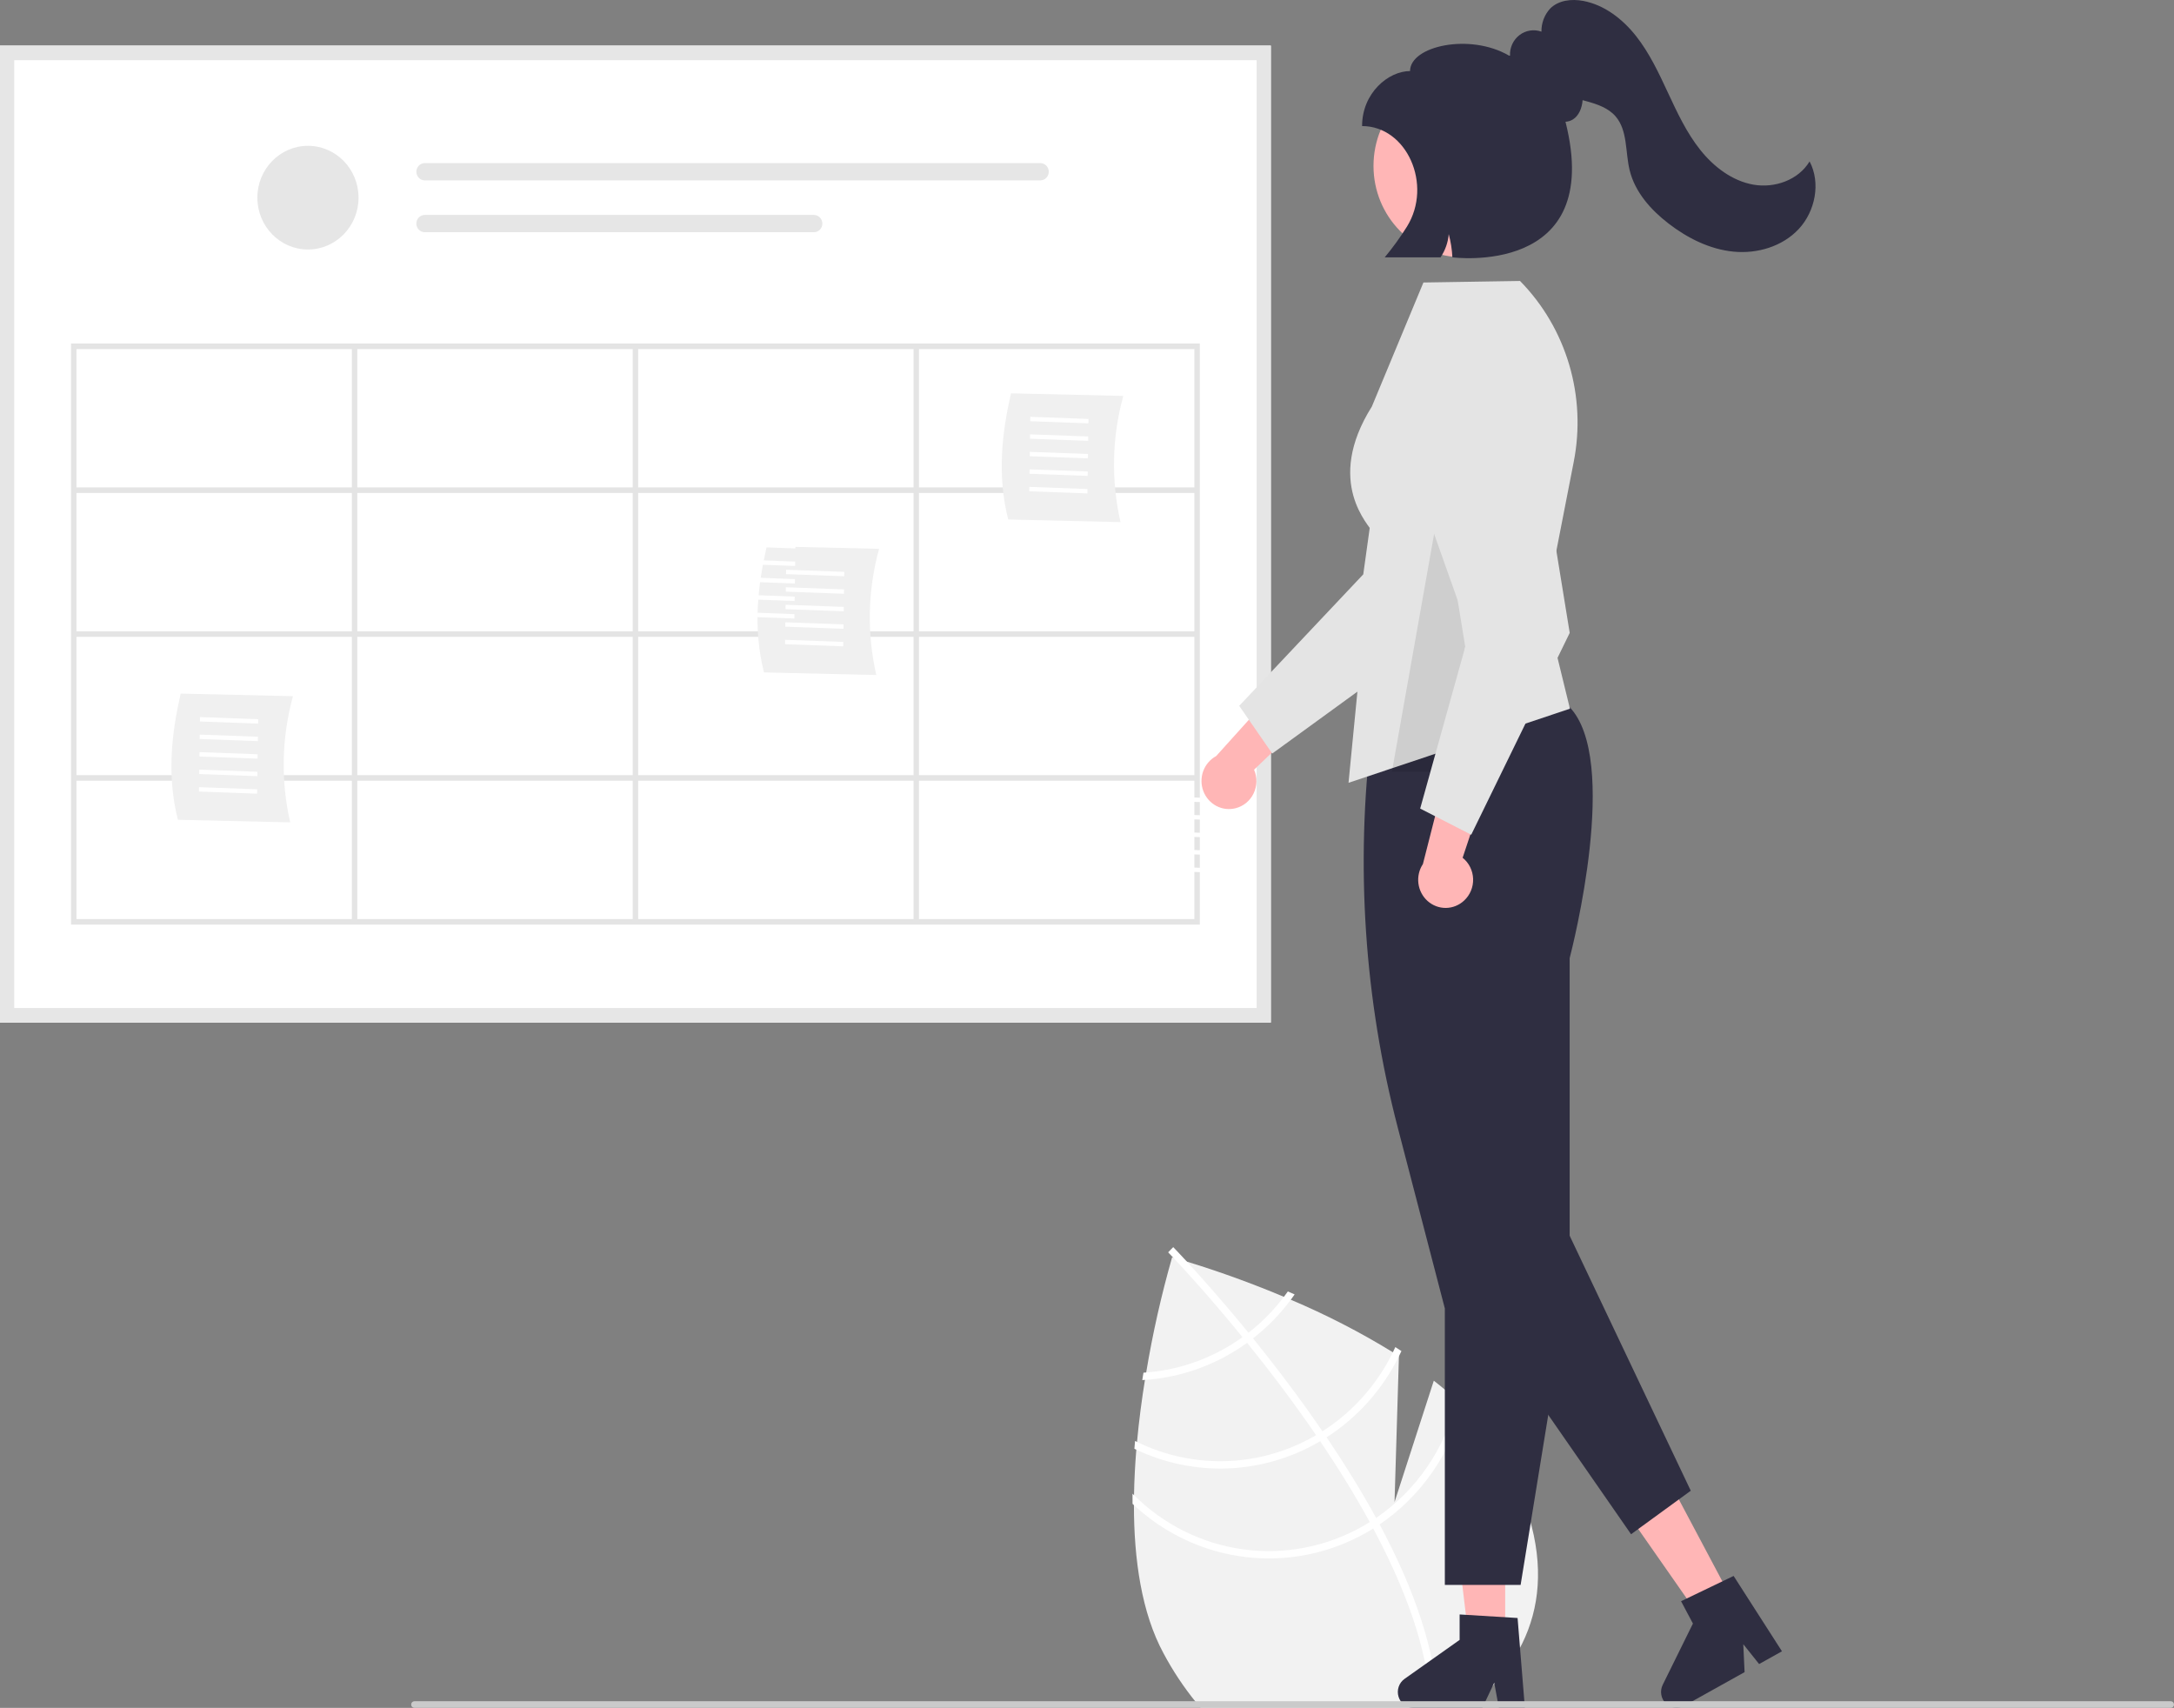<svg width="401" height="315" viewBox="0 0 401 315" fill="none" xmlns="http://www.w3.org/2000/svg">
<rect x="0" y="0" width="401" height="315" fill="#808080" stroke="none"/>
<g clip-path="url(#clip0_515_2207)">
<path d="M272.159 313.994C271.768 314.335 271.365 314.669 270.957 314.998H221.472C221.188 314.669 220.903 314.335 220.624 313.994C218.339 311.186 216.327 308.156 214.618 304.947C210.555 297.449 209.156 287.618 209.156 277.606C209.156 276.995 209.16 276.383 209.172 275.772C209.218 272.963 209.37 270.15 209.596 267.383C209.638 266.902 209.679 266.426 209.724 265.949C210.09 261.981 210.605 258.118 211.189 254.507C211.263 254.048 211.337 253.592 211.416 253.141C212.607 245.971 214.204 238.878 216.199 231.898C216.199 231.898 216.265 231.915 216.392 231.949C216.759 232.054 217.635 232.303 218.924 232.695C222.472 233.775 229.136 235.951 236.821 239.186C237.241 239.359 237.665 239.54 238.093 239.725C244.595 242.472 250.888 245.71 256.921 249.413C257.295 249.645 257.666 249.881 258.036 250.117V250.151L257.225 277.045L264.47 254.655C265.948 255.806 267.359 257 268.705 258.236C269.076 258.573 269.446 258.919 269.804 259.277C272.862 262.149 275.472 265.484 277.543 269.167C288.381 289.187 283.833 303.906 272.159 313.994Z" fill="#F2F2F2"/>
<path d="M265.182 314.998H263.865C263.856 314.665 263.844 314.331 263.824 313.994C263.293 303.877 259.057 292.705 253.29 281.921C253.084 281.529 252.875 281.128 252.652 280.736C249.853 275.607 246.733 270.589 243.51 265.819C243.263 265.448 243.008 265.072 242.753 264.701C238.463 258.43 234.034 252.627 230.033 247.671C229.753 247.317 229.465 246.971 229.181 246.63C223.25 239.342 218.356 234.032 216.392 231.949C216.1 231.641 215.874 231.405 215.717 231.24C215.573 231.08 215.487 230.996 215.47 230.979L215.931 230.506L215.935 230.494L216.405 230.021C216.421 230.043 216.705 230.321 217.207 230.857C217.631 231.299 218.211 231.919 218.924 232.695C221.41 235.394 225.522 239.987 230.28 245.811C230.556 246.149 230.84 246.499 231.124 246.849C234.372 250.868 237.891 255.423 241.378 260.319C242.254 261.551 243.105 262.772 243.93 263.984C244.189 264.355 244.444 264.726 244.691 265.098C248.178 270.251 251.222 275.208 253.825 279.968L254.476 281.162C261.111 293.561 264.684 304.543 265.145 313.994C265.161 314.331 265.174 314.665 265.182 314.998Z" fill="white"/>
<path d="M237.545 238.199C237.311 238.532 237.072 238.861 236.821 239.186C234.933 241.678 232.734 243.906 230.28 245.811C229.922 246.081 229.556 246.359 229.181 246.629C228.16 247.36 227.102 248.035 226.012 248.654C221.521 251.216 216.541 252.747 211.416 253.141C211.251 253.158 211.082 253.171 210.918 253.179C210.843 253.63 210.773 254.081 210.695 254.541C210.86 254.533 211.025 254.524 211.189 254.507C216.618 254.145 221.901 252.55 226.654 249.839C227.817 249.178 228.945 248.454 230.033 247.671C230.404 247.405 230.766 247.127 231.124 246.849C233.749 244.806 236.093 242.41 238.093 239.725C238.332 239.401 238.566 239.072 238.797 238.743C238.369 238.557 237.953 238.376 237.545 238.199Z" fill="white"/>
<path d="M257.369 248.46C257.225 248.78 257.073 249.097 256.921 249.413C253.986 255.405 249.489 260.448 243.93 263.984C243.543 264.233 243.152 264.473 242.753 264.701C242.633 264.773 242.506 264.849 242.386 264.916C237.416 267.742 231.859 269.31 226.177 269.49C220.496 269.67 214.855 268.456 209.724 265.949C209.6 265.89 209.481 265.831 209.362 265.772C209.316 266.253 209.275 266.734 209.242 267.219C209.358 267.274 209.477 267.333 209.596 267.383C214.875 269.876 220.652 271.06 226.46 270.837C232.268 270.614 237.943 268.992 243.024 266.101C243.189 266.009 243.35 265.916 243.51 265.819C243.909 265.583 244.304 265.342 244.691 265.098C250.389 261.458 255.004 256.289 258.036 250.151C258.197 249.835 258.349 249.514 258.497 249.19C258.123 248.945 257.748 248.7 257.369 248.46Z" fill="white"/>
<path d="M268.924 257.278C268.854 257.599 268.784 257.919 268.706 258.236C266.588 267.139 261.275 274.898 253.825 279.968C253.443 280.234 253.047 280.487 252.652 280.735C252.228 280.997 251.804 281.258 251.368 281.503C244.663 285.305 236.944 286.801 229.347 285.769C221.751 284.737 214.678 281.232 209.172 275.772C209.078 275.683 208.987 275.59 208.896 275.497C208.896 276.126 208.892 276.746 208.901 277.37C208.983 277.45 209.069 277.53 209.156 277.606C214.889 282.928 222.103 286.279 229.787 287.19C237.472 288.101 245.242 286.527 252.01 282.688C252.446 282.444 252.874 282.19 253.29 281.921C253.694 281.676 254.085 281.423 254.476 281.161C262.032 276.04 267.487 268.251 269.804 259.277C269.883 258.974 269.961 258.67 270.031 258.362C269.673 257.991 269.298 257.641 268.924 257.278Z" fill="white"/>
<path d="M234.412 188.603H0V8.41H234.412V188.603Z" fill="white"/>
<path d="M56.803 46.017C61.956 46.017 66.133 41.737 66.133 36.457C66.133 31.177 61.956 26.897 56.803 26.897C51.649 26.897 47.472 31.177 47.472 36.457C47.472 41.737 51.649 46.017 56.803 46.017Z" fill="#E6E6E6"/>
<path d="M78.352 30.084C77.94 30.084 77.546 30.253 77.255 30.551C76.963 30.85 76.8 31.255 76.8 31.677C76.8 32.099 76.963 32.504 77.255 32.803C77.546 33.101 77.94 33.269 78.352 33.27H191.895C192.307 33.269 192.702 33.101 192.993 32.803C193.284 32.504 193.448 32.099 193.448 31.677C193.448 31.255 193.284 30.85 192.993 30.551C192.702 30.253 192.307 30.084 191.895 30.084H78.352Z" fill="#E6E6E6"/>
<path d="M78.352 39.644C77.94 39.643 77.544 39.81 77.252 40.108C76.96 40.406 76.795 40.811 76.794 41.234C76.793 41.656 76.956 42.062 77.247 42.361C77.538 42.661 77.933 42.829 78.346 42.83H150.129C150.333 42.831 150.536 42.79 150.725 42.71C150.914 42.63 151.086 42.513 151.23 42.365C151.375 42.217 151.49 42.041 151.568 41.847C151.646 41.654 151.687 41.446 151.687 41.237C151.687 41.027 151.646 40.82 151.568 40.627C151.49 40.433 151.375 40.257 151.23 40.109C151.086 39.961 150.914 39.844 150.725 39.764C150.536 39.684 150.333 39.643 150.129 39.644H78.352Z" fill="#E6E6E6"/>
<path d="M234.412 188.603H0V8.41H234.412V188.603ZM2.624 185.914H231.789V11.098H2.624V185.914Z" fill="#E6E6E6"/>
<path d="M13.102 63.361V170.536H221.31V63.361H13.102ZM220.309 89.898H169.509V64.386H220.309V89.898ZM117.707 89.898V64.386H168.508V89.898H117.707ZM168.508 90.924V116.436H117.707V90.924H168.508ZM116.706 89.898H65.905V64.386H116.706V89.898ZM116.706 90.924V116.436H65.905V90.924H116.706ZM64.904 116.436H14.103V90.924H64.904V116.436ZM64.904 117.461V142.973H14.103V117.461H64.904ZM65.905 117.461H116.706V142.973H65.905V117.461ZM116.706 143.999V169.511H65.905V143.999H116.706ZM117.707 143.999H168.508V169.511H117.707V143.999ZM117.707 142.973V117.461H168.508V142.973H117.707ZM169.509 117.461H220.309V142.973H169.509V117.461ZM169.509 116.436V90.924H220.309V116.436H169.509ZM64.904 64.386V89.898H14.103V64.386H64.904ZM14.103 143.999H64.904V169.511H14.103V143.999ZM169.509 169.511V143.999H220.309V169.511H169.509Z" fill="#E4E4E4"/>
<path d="M81.92 73.585L81.931 72.777L92.664 73.17L92.653 73.978L81.92 73.585Z" fill="white"/>
<path d="M81.875 76.816L81.886 76.008L92.619 76.401L92.608 77.209L81.875 76.816Z" fill="white"/>
<path d="M81.829 80.046L81.841 79.239L92.574 79.632L92.563 80.44L81.829 80.046Z" fill="white"/>
<path d="M81.739 86.507L81.75 85.7L92.484 86.093L92.472 86.901L81.739 86.507Z" fill="white"/>
<path d="M53.528 151.679L32.811 151.199C30.739 142.974 31.672 135.143 33.325 127.927L54.042 128.407C51.947 135.994 51.77 144.003 53.528 151.679Z" fill="#F0F0F0"/>
<path d="M36.875 133.07L36.886 132.262L47.619 132.655L47.608 133.463L36.875 133.07Z" fill="white"/>
<path d="M36.83 136.301L36.841 135.493L47.574 135.886L47.563 136.694L36.83 136.301Z" fill="white"/>
<path d="M36.784 139.531L36.796 138.724L47.529 139.117L47.518 139.925L36.784 139.531Z" fill="white"/>
<path d="M36.739 142.762L36.75 141.954L47.483 142.347L47.472 143.155L36.739 142.762Z" fill="white"/>
<path d="M36.694 145.993L36.705 145.185L47.439 145.578L47.427 146.386L36.694 145.993Z" fill="white"/>
<path d="M161.636 124.501L140.919 124.02C138.847 115.795 139.78 107.964 141.434 100.748L162.151 101.229C160.055 108.816 159.878 116.824 161.636 124.501Z" fill="#F0F0F0"/>
<path d="M144.983 105.892L144.994 105.084L155.727 105.477L155.716 106.284L144.983 105.892Z" fill="white"/>
<path d="M144.938 109.122L144.949 108.314L155.682 108.708L155.671 109.515L144.938 109.122Z" fill="white"/>
<path d="M144.893 112.353L144.904 111.545L155.637 111.938L155.626 112.746L144.893 112.353Z" fill="white"/>
<path d="M144.847 115.584L144.858 114.776L155.592 115.169L155.58 115.977L144.847 115.584Z" fill="white"/>
<path d="M144.802 118.814L144.814 118.006L155.547 118.4L155.535 119.207L144.802 118.814Z" fill="white"/>
<path d="M135.974 100.764L135.985 99.956L146.718 100.349L146.707 101.157L135.974 100.764Z" fill="white"/>
<path d="M135.929 103.994L135.94 103.187L146.673 103.58L146.662 104.388L135.929 103.994Z" fill="white"/>
<path d="M135.884 107.225L135.895 106.417L146.628 106.81L146.617 107.618L135.884 107.225Z" fill="white"/>
<path d="M135.838 110.456L135.849 109.648L146.583 110.041L146.571 110.849L135.838 110.456Z" fill="white"/>
<path d="M135.793 113.686L135.804 112.878L146.538 113.272L146.526 114.079L135.793 113.686Z" fill="white"/>
<path d="M212.384 147.607L212.395 146.8L223.128 147.193L223.116 148.001L212.384 147.607Z" fill="white"/>
<path d="M212.339 150.838L212.35 150.03L223.083 150.424L223.071 151.231L212.339 150.838Z" fill="white"/>
<path d="M212.293 154.069L212.304 153.262L223.037 153.655L223.026 154.462L212.293 154.069Z" fill="white"/>
<path d="M212.248 157.3L212.26 156.492L222.992 156.885L222.981 157.693L212.248 157.3Z" fill="white"/>
<path d="M212.203 160.53L212.214 159.723L222.947 160.116L222.936 160.924L212.203 160.53Z" fill="white"/>
<path d="M206.682 96.297L185.964 95.816C183.892 87.591 184.825 79.76 186.479 72.544L207.196 73.025C205.1 80.612 204.923 88.62 206.682 96.297Z" fill="#F0F0F0"/>
<path d="M190.028 77.688L190.039 76.88L200.773 77.273L200.761 78.08L190.028 77.688Z" fill="white"/>
<path d="M189.983 80.918L189.994 80.11L200.727 80.504L200.716 81.311L189.983 80.918Z" fill="white"/>
<path d="M189.938 84.148L189.949 83.341L200.682 83.734L200.671 84.542L189.938 84.148Z" fill="white"/>
<path d="M189.893 87.379L189.904 86.572L200.637 86.965L200.625 87.773L189.893 87.379Z" fill="white"/>
<path d="M189.848 90.61L189.859 89.802L200.592 90.196L200.58 91.003L189.848 90.61Z" fill="white"/>
<path d="M227.92 149.067C228.634 148.886 229.302 148.548 229.874 148.075C230.447 147.602 230.912 147.006 231.236 146.329C231.56 145.652 231.735 144.911 231.749 144.157C231.763 143.403 231.615 142.655 231.316 141.966L244.379 129.449L235.342 127.224L224.323 139.452C223.227 140.043 222.38 141.025 221.943 142.213C221.506 143.4 221.51 144.711 221.953 145.896C222.397 147.081 223.249 148.059 224.349 148.643C225.448 149.227 226.719 149.378 227.92 149.067Z" fill="#FFB6B6"/>
<path d="M234.668 138.984L228.576 130.184L251.458 105.935L256.771 67.713C257.034 65.824 257.699 64.017 258.72 62.421C259.741 60.824 261.092 59.478 262.678 58.477C264.264 57.476 266.045 56.845 267.896 56.629C269.747 56.413 271.621 56.617 273.386 57.226C276.573 58.331 279.202 60.685 280.696 63.773C282.191 66.862 282.428 70.431 281.357 73.699L267.802 114.906L234.668 138.984Z" fill="#E4E4E4"/>
<path d="M277.632 301.844L270.869 301.843L267.652 275.118L277.633 275.118L277.632 301.844Z" fill="#FFB6B6"/>
<path d="M281.27 315H276.471L275.615 310.358L273.421 315H260.694C260.084 315 259.49 314.8 258.998 314.43C258.507 314.06 258.144 313.538 257.962 312.941C257.781 312.344 257.79 311.704 257.989 311.113C258.188 310.522 258.566 310.012 259.068 309.657L269.232 302.465V297.772L279.922 298.426L281.27 315Z" fill="#2F2E41"/>
<path d="M319.354 294.793L313.414 298.105L298.12 276.205L306.887 271.317L319.354 294.793Z" fill="#FFB6B6"/>
<path d="M328.687 304.567L324.472 306.917L321.554 303.259L321.793 308.411L310.613 314.644C310.078 314.943 309.462 315.058 308.858 314.973C308.254 314.889 307.691 314.608 307.254 314.173C306.816 313.738 306.525 313.171 306.424 312.554C306.323 311.938 306.417 311.304 306.693 310.746L312.265 299.452L310.076 295.33L319.771 290.669L328.687 304.567Z" fill="#2F2E41"/>
<path d="M280.481 292.327H266.505V241.337L257.853 208.094C251.643 184.32 249.993 159.539 252.994 135.121L253.006 135.021L253.081 134.957C253.303 134.766 275.448 116.005 289.455 130.357C298.896 140.03 290.025 174.814 289.528 176.724V236.688L280.481 292.327Z" fill="#2F2E41"/>
<path d="M248.738 144.384L253.242 98.232C252.657 96.973 244.233 89.001 253.041 74.985L262.555 52.105L280.371 51.821L280.446 51.898C284.637 56.183 287.729 61.465 289.445 67.271C291.161 73.077 291.447 79.228 290.28 85.176L285.03 112.071L289.579 130.713L248.738 144.384Z" fill="#E4E4E4"/>
<path d="M272.143 241.6L300.854 282.976L311.868 274.954L287.889 224.468L272.143 241.6Z" fill="#2F2E41"/>
<path d="M269.798 47.454C278.884 47.454 286.249 39.907 286.249 30.598C286.249 21.289 278.884 13.742 269.798 13.742C260.712 13.742 253.346 21.289 253.346 30.598C253.346 39.907 260.712 47.454 269.798 47.454Z" fill="#FFB6B6"/>
<path opacity="0.1" d="M265.755 91.565L270.259 119.256L265.755 142.332H256.746L260.841 119.256L265.755 91.565Z" fill="black"/>
<path d="M270.052 166.109C270.6 165.605 271.033 164.984 271.321 164.291C271.609 163.597 271.745 162.847 271.72 162.094C271.694 161.34 271.508 160.602 271.174 159.93C270.84 159.258 270.366 158.67 269.786 158.206L275.558 140.862L266.563 143.258L262.461 159.361C261.765 160.411 261.469 161.687 261.63 162.945C261.79 164.204 262.396 165.358 263.331 166.19C264.267 167.022 265.468 167.473 266.707 167.458C267.946 167.443 269.136 166.963 270.052 166.109Z" fill="#FFB6B6"/>
<path d="M271.372 153.958L261.953 149.133L270.997 116.702L258.12 80.419C257.483 78.625 257.24 76.71 257.407 74.809C257.574 72.909 258.148 71.069 259.087 69.421C260.026 67.773 261.308 66.357 262.841 65.273C264.374 64.19 266.121 63.466 267.959 63.152C271.278 62.589 274.679 63.398 277.417 65.401C280.154 67.405 282.004 70.439 282.561 73.838L289.538 116.732L271.372 153.958Z" fill="#E4E4E4"/>
<path d="M401 314.388C401 314.468 400.985 314.547 400.955 314.621C400.925 314.695 400.881 314.763 400.826 314.82C400.771 314.876 400.705 314.921 400.633 314.952C400.56 314.982 400.483 314.998 400.404 314.998H76.435C76.277 314.998 76.126 314.934 76.014 314.819C75.902 314.705 75.84 314.549 75.84 314.388C75.84 314.226 75.902 314.071 76.014 313.956C76.126 313.842 76.277 313.777 76.435 313.777H400.404C400.562 313.778 400.714 313.842 400.825 313.957C400.937 314.071 401 314.226 401 314.388Z" fill="#CACACA"/>
<path d="M333.781 29.774C331.706 33.226 327.309 34.748 323.41 34.057C319.51 33.365 316.122 30.787 313.619 27.646C311.116 24.505 309.385 20.808 307.682 17.148C305.978 13.489 304.255 9.789 301.765 6.637C299.274 3.486 295.904 0.888 292.01 0.164C289.891 -0.23 287.491 0.03 285.944 1.566C284.878 2.717 284.296 4.252 284.324 5.838C283.65 5.595 282.928 5.526 282.222 5.636C281.515 5.746 280.846 6.033 280.273 6.47C279.701 6.908 279.242 7.483 278.937 8.145C278.633 8.807 278.492 9.536 278.527 10.267C278.469 10.266 278.412 10.262 278.354 10.262C271.099 6.036 260.087 8.491 260.087 13.106C256.106 13.106 251.24 17.134 251.24 23.251C259.472 23.251 264.317 34.059 259.511 41.807C258.271 43.784 256.903 45.674 255.417 47.464H265.712C266.575 46.194 267.097 44.713 267.222 43.171C267.601 44.572 267.827 46.012 267.896 47.464C267.896 47.464 296.017 51.177 288.759 22.458C289.239 22.434 289.706 22.289 290.119 22.036C291.215 21.359 291.812 19.928 291.916 18.475C292.188 18.55 292.458 18.624 292.728 18.698C294.663 19.233 296.672 19.926 298 21.464C300.245 24.063 299.773 28.008 300.587 31.376C301.57 35.438 304.51 38.723 307.776 41.236C311.286 43.936 315.385 45.988 319.753 46.413C324.122 46.839 328.771 45.478 331.798 42.223C334.825 38.967 335.879 33.723 333.781 29.774Z" fill="#2F2E41"/>
</g>
<defs>
<clipPath id="clip0_515_2207">
<rect width="401" height="315" fill="white"/>
</clipPath>
</defs>
</svg>
